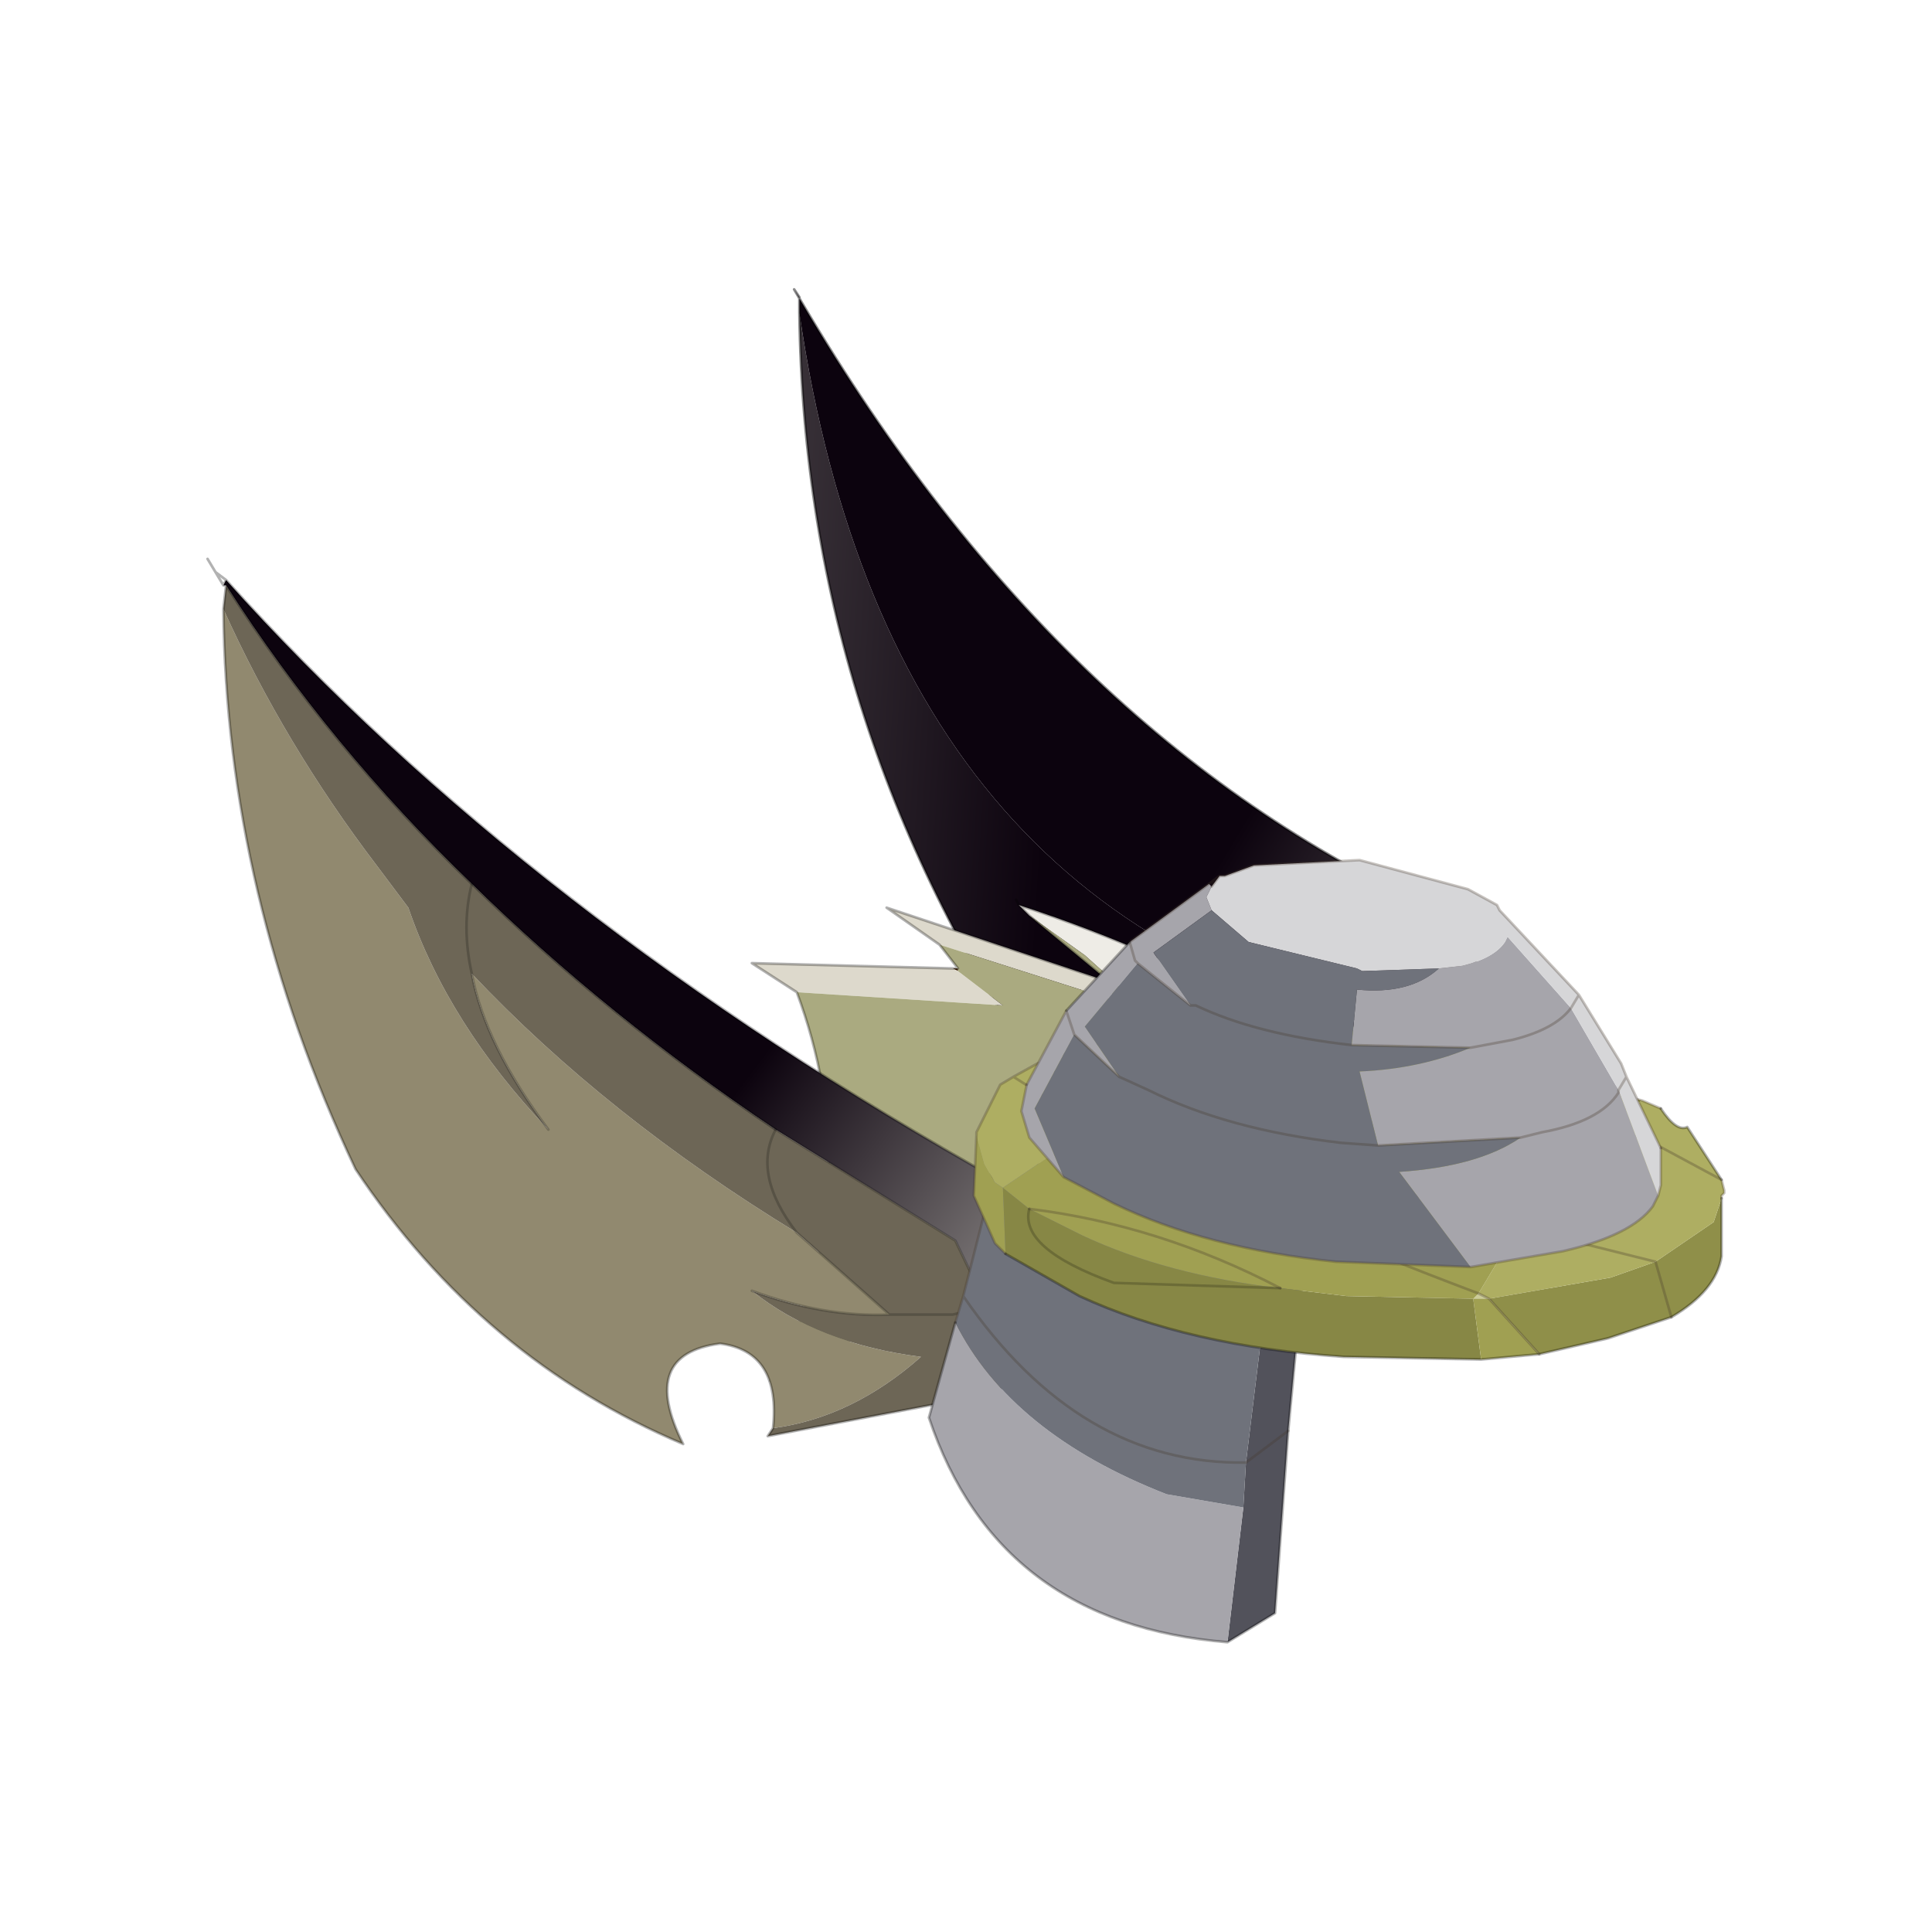 <?xml version="1.0" encoding="UTF-8" standalone="no"?>
<svg xmlns:xlink="http://www.w3.org/1999/xlink" height="440.0px" width="440.0px" xmlns="http://www.w3.org/2000/svg">
  <g transform="matrix(10.0, 0.0, 0.0, 10.0, 0.0, 0.0)">
    <use height="44.0" transform="matrix(0.909, 0.0, 0.0, 0.909, 2.0, 2.0)" width="44.0" xlink:href="#sprite0"/>
  </g>
  <defs>
    <g id="sprite0" transform="matrix(1.0, 0.0, 0.0, 1.0, 0.0, 0.0)">
      <use height="44.0" transform="matrix(1.0, 0.0, 0.0, 1.0, 0.0, 0.0)" width="44.0" xlink:href="#shape0"/>
      <use height="25.6" transform="matrix(1.324, 0.0, 0.0, 1.324, 3.0, 5.05)" width="28.7" xlink:href="#sprite1"/>
    </g>
    <g id="shape0" transform="matrix(1.0, 0.0, 0.0, 1.0, 0.0, 0.0)">
      <path d="M44.0 44.0 L0.0 44.0 0.0 0.0 44.0 0.0 44.0 44.0" fill="#43adca" fill-opacity="0.0" fill-rule="evenodd" stroke="none"/>
    </g>
    <g id="sprite1" transform="matrix(1.0, 0.0, 0.0, 1.0, 0.0, 0.0)">
      <use height="25.6" transform="matrix(1.0, 0.0, 0.0, 1.0, 0.0, 0.0)" width="28.7" xlink:href="#sprite2"/>
    </g>
    <g id="sprite2" transform="matrix(1.0, 0.0, 0.0, 1.0, 21.25, 28.85)">
      <use height="25.6" transform="matrix(1.0, 0.0, 0.0, 1.0, -21.25, -28.85)" width="28.7" xlink:href="#shape1"/>
    </g>
    <g id="shape1" transform="matrix(1.0, 0.0, 0.0, 1.0, 21.25, 28.85)">
      <path d="M1.9 -14.75 Q-8.3 -16.45 -10.05 -28.4 -9.95 -20.4 -5.3 -13.75 -5.3 -15.55 -4.2 -15.85 -3.0 -15.05 -3.75 -13.5 -0.65 -13.25 1.9 -14.75" fill="url(#gradient0)" fill-rule="evenodd" stroke="none"/>
      <path d="M1.9 -14.75 L2.05 -14.8 2.2 -14.75 3.45 -14.3 3.7 -14.9 2.0 -17.1 Q-5.25 -20.4 -10.15 -28.85 L-10.05 -28.7 -10.05 -28.4 Q-8.3 -16.45 1.9 -14.75" fill="url(#gradient1)" fill-rule="evenodd" stroke="none"/>
      <path d="M-10.05 -28.4 L-10.05 -28.7 -10.15 -28.85 Q-5.25 -20.4 2.0 -17.1 L3.7 -14.9 3.45 -14.3 2.2 -14.75 2.05 -14.8 1.9 -14.75 2.2 -14.75 M-10.05 -28.4 Q-9.95 -20.4 -5.3 -13.75 -5.3 -15.55 -4.2 -15.85 -3.0 -15.05 -3.75 -13.5 -0.65 -13.25 1.9 -14.75" fill="none" stroke="#000000" stroke-linecap="round" stroke-linejoin="round" stroke-opacity="0.451" stroke-width="0.05"/>
      <path d="M-5.9 -17.2 L-5.95 -17.3 -5.9 -17.2" fill="#c56b0a" fill-rule="evenodd" stroke="none"/>
      <path d="M-4.35 -15.8 L-4.25 -15.8 -4.35 -15.7 -4.35 -15.8 M-7.15 -16.0 L-7.05 -16.0 -7.05 -15.95 -7.15 -16.0" fill="#401f00" fill-rule="evenodd" stroke="none"/>
      <path d="M-5.7 -17.0 L-5.9 -17.2 Q-0.35 -15.4 3.3 -11.7 L4.2 -10.8 4.3 -10.7 4.4 -10.55 3.95 -9.4 Q2.0 -9.35 0.4 -10.45 -1.7 -13.65 -4.65 -16.25 L-5.7 -17.0 M4.4 -10.55 L4.2 -10.8 4.4 -10.55 4.2 -10.8 4.4 -10.55" fill="#eeece6" fill-rule="evenodd" stroke="none"/>
      <path d="M-10.1 -15.55 L-10.95 -16.1 -7.15 -16.0 -7.05 -15.95 -6.2 -15.3 -10.1 -15.55 M-7.4 -16.45 L-8.4 -17.15 -4.35 -15.8 -4.35 -15.7 -3.95 -15.35 -7.4 -16.45" fill="#ddd9cc" fill-rule="evenodd" stroke="none"/>
      <path d="M-4.25 -15.8 L-5.7 -17.0 -4.65 -16.25 Q-1.7 -13.65 0.4 -10.45 -4.95 -11.35 -9.55 -8.7 L-10.6 -8.2 -10.3 -8.7 Q-8.8 -12.05 -10.1 -15.55 L-6.2 -15.3 -7.05 -15.95 -7.05 -16.0 -7.4 -16.45 -3.95 -15.35 -4.35 -15.7 -4.25 -15.8" fill="#aaaa80" fill-rule="evenodd" stroke="none"/>
      <path d="M-4.35 -15.8 L-4.25 -15.8 -5.7 -17.0 -5.9 -17.2 Q-0.35 -15.4 3.3 -11.7 L4.2 -10.8 4.3 -10.7 M-5.95 -17.3 L-5.9 -17.2 M-10.6 -8.2 L-10.3 -8.7 Q-8.8 -12.05 -10.1 -15.55 L-10.95 -16.1 -7.15 -16.0 -7.05 -16.0 -7.4 -16.45 -8.4 -17.15 -4.35 -15.8 M4.4 -10.55 L4.2 -10.8 4.4 -10.55" fill="none" stroke="#000000" stroke-linecap="round" stroke-linejoin="round" stroke-opacity="0.302" stroke-width="0.05"/>
      <path d="M-10.1 -11.0 Q-13.7 -13.2 -16.25 -15.9 -16.0 -14.55 -14.8 -12.95 -16.7 -14.95 -17.45 -17.15 L-18.05 -17.95 Q-19.8 -20.25 -20.95 -22.8 -20.9 -17.4 -18.45 -12.2 -16.05 -8.6 -12.25 -7.0 -13.1 -8.7 -11.55 -8.9 -10.4 -8.75 -10.55 -7.3 -9.05 -7.5 -7.75 -8.65 -9.7 -8.9 -10.95 -9.9 -9.6 -9.4 -8.35 -9.45 L-10.1 -11.0" fill="#91896f" fill-rule="evenodd" stroke="none"/>
      <path d="M-10.5 -12.95 Q-13.7 -15.1 -16.25 -17.6 -16.45 -16.8 -16.25 -15.9 -16.45 -16.8 -16.25 -17.6 -18.95 -20.2 -20.9 -23.25 L-20.95 -22.8 Q-19.8 -20.25 -18.05 -17.95 L-17.45 -17.15 Q-16.7 -14.95 -14.8 -12.95 -16.0 -14.55 -16.25 -15.9 -13.7 -13.2 -10.1 -11.0 -10.95 -12.1 -10.5 -12.95 -10.95 -12.1 -10.1 -11.0 L-8.35 -9.45 Q-9.6 -9.4 -10.95 -9.9 -9.7 -8.9 -7.75 -8.65 -9.05 -7.5 -10.55 -7.3 L-10.65 -7.15 -6.7 -7.9 -6.55 -7.95 -4.05 -8.75 -6.2 -9.1 -6.5 -9.6 -7.1 -10.85 -10.5 -12.95 M-6.5 -9.6 L-7.15 -9.45 -7.85 -9.45 -8.35 -9.45 -7.85 -9.45 -7.15 -9.45 -6.5 -9.6" fill="#6d6656" fill-rule="evenodd" stroke="none"/>
      <path d="M-16.25 -17.6 Q-13.7 -15.1 -10.5 -12.95 L-7.1 -10.85 -6.5 -9.6 -6.2 -9.1 -4.05 -8.75 -3.75 -8.75 -4.25 -9.65 -4.35 -9.75 -5.85 -9.9 Q-6.45 -11.35 -6.2 -11.95 -15.2 -17.0 -20.9 -23.35 L-20.95 -23.25 -20.9 -23.25 Q-18.95 -20.2 -16.25 -17.6" fill="url(#gradient2)" fill-rule="evenodd" stroke="none"/>
      <path d="M-16.25 -17.6 Q-13.7 -15.1 -10.5 -12.95 M-16.25 -17.6 Q-18.95 -20.2 -20.9 -23.25 L-20.95 -23.25 -20.9 -23.35 Q-15.2 -17.0 -6.2 -11.95 -6.45 -11.35 -5.85 -9.9 L-4.35 -9.75 M-3.75 -8.75 L-4.05 -8.75 -6.55 -7.95 -6.7 -7.9 -10.65 -7.15 -10.55 -7.3 Q-10.4 -8.75 -11.55 -8.9 -13.1 -8.7 -12.25 -7.0 -16.05 -8.6 -18.45 -12.2 -20.9 -17.4 -20.95 -22.8 L-20.9 -23.25 M-20.95 -23.25 L-21.1 -23.5 -20.9 -23.35 M-21.1 -23.5 L-21.25 -23.75" fill="none" stroke="#000000" stroke-linecap="round" stroke-linejoin="round" stroke-opacity="0.302" stroke-width="0.05"/>
      <path d="M-10.5 -12.95 Q-10.95 -12.1 -10.1 -11.0 L-8.35 -9.45 Q-9.6 -9.4 -10.95 -9.9 M-16.25 -15.9 Q-16.45 -16.8 -16.25 -17.6 M-4.05 -8.75 L-6.2 -9.1 -6.5 -9.6 -7.1 -10.85 -10.5 -12.95 M-16.25 -15.9 Q-16.0 -14.55 -14.8 -12.95 M-8.35 -9.45 L-7.85 -9.45 -7.15 -9.45 -6.5 -9.6" fill="none" stroke="#000000" stroke-linecap="round" stroke-linejoin="round" stroke-opacity="0.2" stroke-width="0.05"/>
      <path d="M-1.65 -5.8 L-1.95 -3.25 -1.05 -3.8 -0.8 -7.25 -0.5 -10.45 -1.1 -10.75 -1.6 -6.65 -0.8 -7.25 -1.6 -6.65 -1.65 -5.8" fill="#52525b" fill-rule="evenodd" stroke="none"/>
      <path d="M-7.1 -9.3 L-7.6 -7.5 Q-6.3 -3.6 -1.95 -3.25 L-1.65 -5.8 -3.1 -6.05 Q-6.05 -7.2 -7.1 -9.3" fill="#a6a5ab" fill-rule="evenodd" stroke="none"/>
      <path d="M-7.1 -9.3 Q-6.05 -7.2 -3.1 -6.05 L-1.65 -5.8 -1.6 -6.65 -1.1 -10.75 -6.25 -12.55 -6.95 -9.8 -7.1 -9.3 M-6.95 -9.8 Q-4.75 -6.6 -1.6 -6.65 -4.75 -6.6 -6.95 -9.8" fill="#6f727b" fill-rule="evenodd" stroke="none"/>
      <path d="M-6.25 -12.55 L-6.1 -13.0 M-0.5 -10.45 L-1.1 -10.75 -6.25 -12.55 -6.95 -9.8 -7.1 -9.3 M-0.8 -7.25 L-1.6 -6.65 Q-4.75 -6.6 -6.95 -9.8" fill="none" stroke="#48392d" stroke-linecap="round" stroke-linejoin="round" stroke-opacity="0.302" stroke-width="0.05"/>
      <path d="M-1.95 -3.25 Q-6.3 -3.6 -7.6 -7.5 L-7.1 -9.3 M-1.95 -3.25 L-1.05 -3.8 -0.8 -7.25 -0.5 -10.45" fill="none" stroke="#000000" stroke-linecap="round" stroke-linejoin="round" stroke-opacity="0.302" stroke-width="0.05"/>
      <path d="M2.8 -9.85 L2.7 -9.75 3.0 -9.75 2.8 -9.85" fill="#cccc99" fill-rule="evenodd" stroke="none"/>
      <path d="M-6.15 -10.6 L-4.75 -9.8 Q-2.7 -8.85 0.25 -8.65 L2.85 -8.6 2.7 -9.75 0.3 -9.8 -0.95 -9.95 Q-3.1 -10.2 -4.7 -10.95 L-5.7 -11.45 Q-5.9 -10.7 -4.1 -10.05 L-0.95 -9.95 -4.1 -10.05 Q-5.9 -10.7 -5.7 -11.45 L-6.2 -11.85 -6.15 -10.6" fill="#878745" fill-rule="evenodd" stroke="none"/>
      <path d="M3.55 -11.1 L4.35 -12.5 -2.9 -13.8 -3.7 -13.35 3.55 -11.1 -3.7 -13.35 -4.5 -13.0 -6.2 -11.85 -6.35 -11.95 -6.55 -12.3 -6.7 -12.85 -6.75 -11.7 -6.35 -10.8 -6.15 -10.6 -6.2 -11.85 -5.7 -11.45 -4.7 -10.95 Q-3.1 -10.2 -0.95 -9.95 -3.25 -11.15 -5.7 -11.45 -3.25 -11.15 -0.95 -9.95 L0.3 -9.8 2.7 -9.75 2.85 -8.6 3.95 -8.7 3.0 -9.75 2.7 -9.75 2.8 -9.85 3.55 -11.1 M5.05 -13.15 L4.9 -12.8 5.25 -13.1 5.9 -13.5 5.5 -13.6 5.4 -13.75 5.05 -13.15 5.25 -13.1 5.05 -13.15 M5.7 -12.85 L4.55 -11.95 6.1 -12.7 5.7 -12.85 M-4.5 -13.0 Q-1.05 -11.3 2.8 -9.85 -1.05 -11.3 -4.5 -13.0" fill="#a0a052" fill-rule="evenodd" stroke="none"/>
      <path d="M7.4 -11.65 L7.25 -11.2 6.15 -10.45 5.3 -10.15 3.0 -9.75 3.95 -8.7 5.25 -9.0 6.45 -9.4 Q7.3 -9.9 7.4 -10.55 L7.4 -11.65 M6.45 -9.4 L6.15 -10.45 6.45 -9.4" fill="#8f8f49" fill-rule="evenodd" stroke="none"/>
      <path d="M-3.7 -13.35 L-2.9 -13.8 4.35 -12.5 3.55 -11.1 6.15 -10.45 3.55 -11.1 2.8 -9.85 3.0 -9.75 5.3 -10.15 6.15 -10.45 7.25 -11.2 7.4 -11.65 7.4 -11.7 7.45 -11.75 7.45 -11.8 7.4 -12.0 6.1 -12.7 7.4 -12.0 6.75 -13.0 Q6.55 -12.9 6.25 -13.35 L5.9 -13.5 5.25 -13.1 4.9 -12.8 5.05 -13.15 Q2.75 -14.35 0.15 -14.9 2.75 -14.35 5.05 -13.15 L5.4 -13.75 Q3.3 -14.65 0.4 -14.9 L0.15 -14.9 -4.55 -14.55 -5.55 -14.2 -3.7 -13.35 -5.55 -14.2 -6.0 -13.95 -6.25 -13.8 -6.7 -12.9 -6.7 -12.85 -6.55 -12.3 -6.35 -11.95 -6.2 -11.85 -4.5 -13.0 -3.7 -13.35 M5.7 -12.85 L5.25 -13.1 5.7 -12.85 6.1 -12.7 4.55 -11.95 5.7 -12.85 M-4.5 -13.0 L-6.0 -13.95 -4.5 -13.0" fill="#aeae62" fill-rule="evenodd" stroke="none"/>
      <path d="M3.55 -11.1 L-3.7 -13.35 -5.55 -14.2 -4.55 -14.55 0.15 -14.9 Q2.75 -14.35 5.05 -13.15 M5.25 -13.1 L5.7 -12.85 M6.1 -12.7 L7.4 -12.0 7.45 -11.8 7.45 -11.75 7.4 -11.7 7.4 -11.65 M6.15 -10.45 L3.55 -11.1 M2.8 -9.85 Q-1.05 -11.3 -4.5 -13.0 M-6.0 -13.95 L-5.55 -14.2 M-6.7 -12.85 L-6.7 -12.9 -6.25 -13.8 -6.0 -13.95 -4.5 -13.0 M-6.7 -12.85 L-6.75 -11.7 -6.35 -10.8 -6.15 -10.6 M-5.7 -11.45 Q-3.25 -11.15 -0.95 -9.95 M5.9 -13.5 L5.5 -13.6 5.4 -13.75 Q3.3 -14.65 0.4 -14.9 L0.15 -14.9 M6.25 -13.35 L5.9 -13.5 M5.25 -13.1 L5.05 -13.15 M6.1 -12.7 L5.7 -12.85 M3.0 -9.75 L3.95 -8.7 M2.8 -9.85 L3.0 -9.75 M6.15 -10.45 L6.45 -9.4" fill="none" stroke="#48392d" stroke-linecap="round" stroke-linejoin="round" stroke-opacity="0.302" stroke-width="0.05"/>
      <path d="M-0.95 -9.95 L-4.1 -10.05 Q-5.9 -10.7 -5.7 -11.45" fill="none" stroke="#000000" stroke-linecap="round" stroke-linejoin="round" stroke-opacity="0.2" stroke-width="0.05"/>
      <path d="M-6.15 -10.6 L-4.75 -9.8 Q-2.7 -8.85 0.25 -8.65 L2.85 -8.6 3.95 -8.7 5.25 -9.0 6.45 -9.4 Q7.3 -9.9 7.4 -10.55 L7.4 -11.65 M7.4 -12.0 L6.75 -13.0 Q6.55 -12.9 6.25 -13.35" fill="none" stroke="#000000" stroke-linecap="round" stroke-linejoin="round" stroke-opacity="0.302" stroke-width="0.05"/>
      <path d="M-3.65 -16.1 L-3.7 -16.15 -3.8 -16.5 -3.7 -16.15 -3.65 -16.1 -2.65 -15.3 -3.35 -16.3 -2.25 -17.1 -2.35 -17.35 -2.25 -17.55 -2.3 -17.6 -3.8 -16.5 -5.0 -15.2 -4.85 -14.75 -5.0 -15.2 -5.75 -13.8 -5.85 -13.3 -5.7 -12.8 -5.05 -12.05 -5.6 -13.35 -4.85 -14.75 -4.0 -13.95 -4.65 -14.9 -3.65 -16.1 M0.4 -14.55 L2.65 -14.5 Q1.7 -14.1 0.55 -14.05 L0.9 -12.65 3.6 -12.8 4.0 -12.9 Q5.1 -13.1 5.45 -13.65 L5.45 -13.7 5.45 -13.65 Q5.1 -13.1 4.0 -12.9 L3.6 -12.8 Q2.8 -12.25 1.3 -12.15 L2.65 -10.35 4.4 -10.65 Q5.7 -10.95 6.1 -11.5 L6.2 -11.7 5.45 -13.7 4.55 -15.25 3.35 -16.6 3.3 -16.5 Q3.1 -16.2 2.5 -16.05 L2.05 -16.0 Q1.5 -15.5 0.5 -15.6 L0.4 -14.55 M4.55 -15.25 Q4.25 -14.85 3.45 -14.65 L2.65 -14.5 3.45 -14.65 Q4.25 -14.85 4.55 -15.25" fill="#a6a5ab" fill-rule="evenodd" stroke="none"/>
      <path d="M-2.25 -17.55 L-2.35 -17.35 -2.25 -17.1 -1.55 -16.5 0.5 -16.0 0.6 -15.95 2.05 -16.0 2.5 -16.05 Q3.1 -16.2 3.3 -16.5 L3.35 -16.6 4.55 -15.25 4.7 -15.5 4.55 -15.25 5.45 -13.7 6.2 -11.7 6.25 -11.9 6.25 -12.1 6.25 -12.6 5.6 -13.95 5.5 -14.2 4.7 -15.5 3.2 -17.1 3.15 -17.2 2.6 -17.5 0.55 -18.05 -1.45 -17.95 -2.0 -17.75 -2.1 -17.75 -2.25 -17.55 M5.6 -13.95 L5.45 -13.7 5.6 -13.95" fill="#d6d6d8" fill-rule="evenodd" stroke="none"/>
      <path d="M-3.65 -16.1 L-4.65 -14.9 -4.0 -13.95 -4.85 -14.75 -5.6 -13.35 -5.05 -12.05 -4.1 -11.55 Q-2.35 -10.7 0.1 -10.45 L2.65 -10.35 1.3 -12.15 Q2.8 -12.25 3.6 -12.8 L0.9 -12.65 0.55 -14.05 Q1.7 -14.1 2.65 -14.5 L0.4 -14.55 Q-1.4 -14.75 -2.55 -15.3 L-2.65 -15.3 -2.55 -15.3 Q-1.4 -14.75 0.4 -14.55 L0.5 -15.6 Q1.5 -15.5 2.05 -16.0 L0.6 -15.95 0.5 -16.0 -1.55 -16.5 -2.25 -17.1 -3.35 -16.3 -2.65 -15.3 -3.65 -16.1 M-4.0 -13.95 L-3.45 -13.7 Q-1.95 -12.95 0.2 -12.7 L0.9 -12.65 0.2 -12.7 Q-1.95 -12.95 -3.45 -13.7 L-4.0 -13.95" fill="#6f727b" fill-rule="evenodd" stroke="none"/>
      <path d="M-3.8 -16.5 L-3.7 -16.15 -3.65 -16.1 M-4.0 -13.95 L-4.85 -14.75 -5.0 -15.2 -5.75 -13.8 M-3.8 -16.5 L-2.3 -17.6 M-2.65 -15.3 L-3.65 -16.1 M-2.65 -15.3 L-2.55 -15.3 Q-1.4 -14.75 0.4 -14.55 L2.65 -14.5 3.45 -14.65 Q4.25 -14.85 4.55 -15.25 M0.9 -12.65 L0.2 -12.7 Q-1.95 -12.95 -3.45 -13.7 L-4.0 -13.95 M-2.25 -17.55 L-2.1 -17.75 -2.0 -17.75 -1.45 -17.95 0.55 -18.05 2.6 -17.5 3.15 -17.2 3.2 -17.1 4.7 -15.5 4.55 -15.25 M-2.1 -17.75 L-2.3 -17.6 M6.25 -12.6 L5.6 -13.95 5.5 -14.2 4.7 -15.5 M5.45 -13.7 L5.6 -13.95 M5.45 -13.7 L5.45 -13.65 Q5.1 -13.1 4.0 -12.9 L3.6 -12.8 0.9 -12.65" fill="none" stroke="#48392d" stroke-linecap="round" stroke-linejoin="round" stroke-opacity="0.302" stroke-width="0.05"/>
      <path d="M-5.75 -13.8 L-5.85 -13.3 -5.7 -12.8 -5.05 -12.05 -4.1 -11.55 Q-2.35 -10.7 0.1 -10.45 L2.65 -10.35 4.4 -10.65 Q5.7 -10.95 6.1 -11.5 L6.2 -11.7 6.25 -11.9 6.25 -12.1 6.25 -12.6" fill="none" stroke="#48392d" stroke-linecap="round" stroke-linejoin="round" stroke-opacity="0.302" stroke-width="0.05"/>
      <path d="M-5.0 -15.2 L-3.8 -16.5 Z" fill="none" stroke="#000000" stroke-linecap="round" stroke-linejoin="round" stroke-opacity="0.302" stroke-width="0.05"/>
    </g>
    <linearGradient gradientTransform="matrix(0.016, 0.001, -7.0E-4, 0.011, -19.25, -8.2)" gradientUnits="userSpaceOnUse" id="gradient0" spreadMethod="pad" x1="-819.2" x2="819.2">
      <stop offset="0.0" stop-color="#ebebe0"/>
      <stop offset="1.0" stop-color="#0c030e"/>
    </linearGradient>
    <linearGradient gradientTransform="matrix(-0.01, -0.003, -0.003, 0.005, 7.5, -17.9)" gradientUnits="userSpaceOnUse" id="gradient1" spreadMethod="pad" x1="-819.2" x2="819.2">
      <stop offset="0.0" stop-color="#ebebe0"/>
      <stop offset="1.0" stop-color="#0c030e"/>
    </linearGradient>
    <linearGradient gradientTransform="matrix(-0.007, -0.003, -0.003, 0.004, 6.85, -27.7)" gradientUnits="userSpaceOnUse" id="gradient2" spreadMethod="pad" x1="-819.2" x2="819.2">
      <stop offset="0.0" stop-color="#ebebe0"/>
      <stop offset="1.0" stop-color="#0c030e"/>
    </linearGradient>
  </defs>
</svg>

